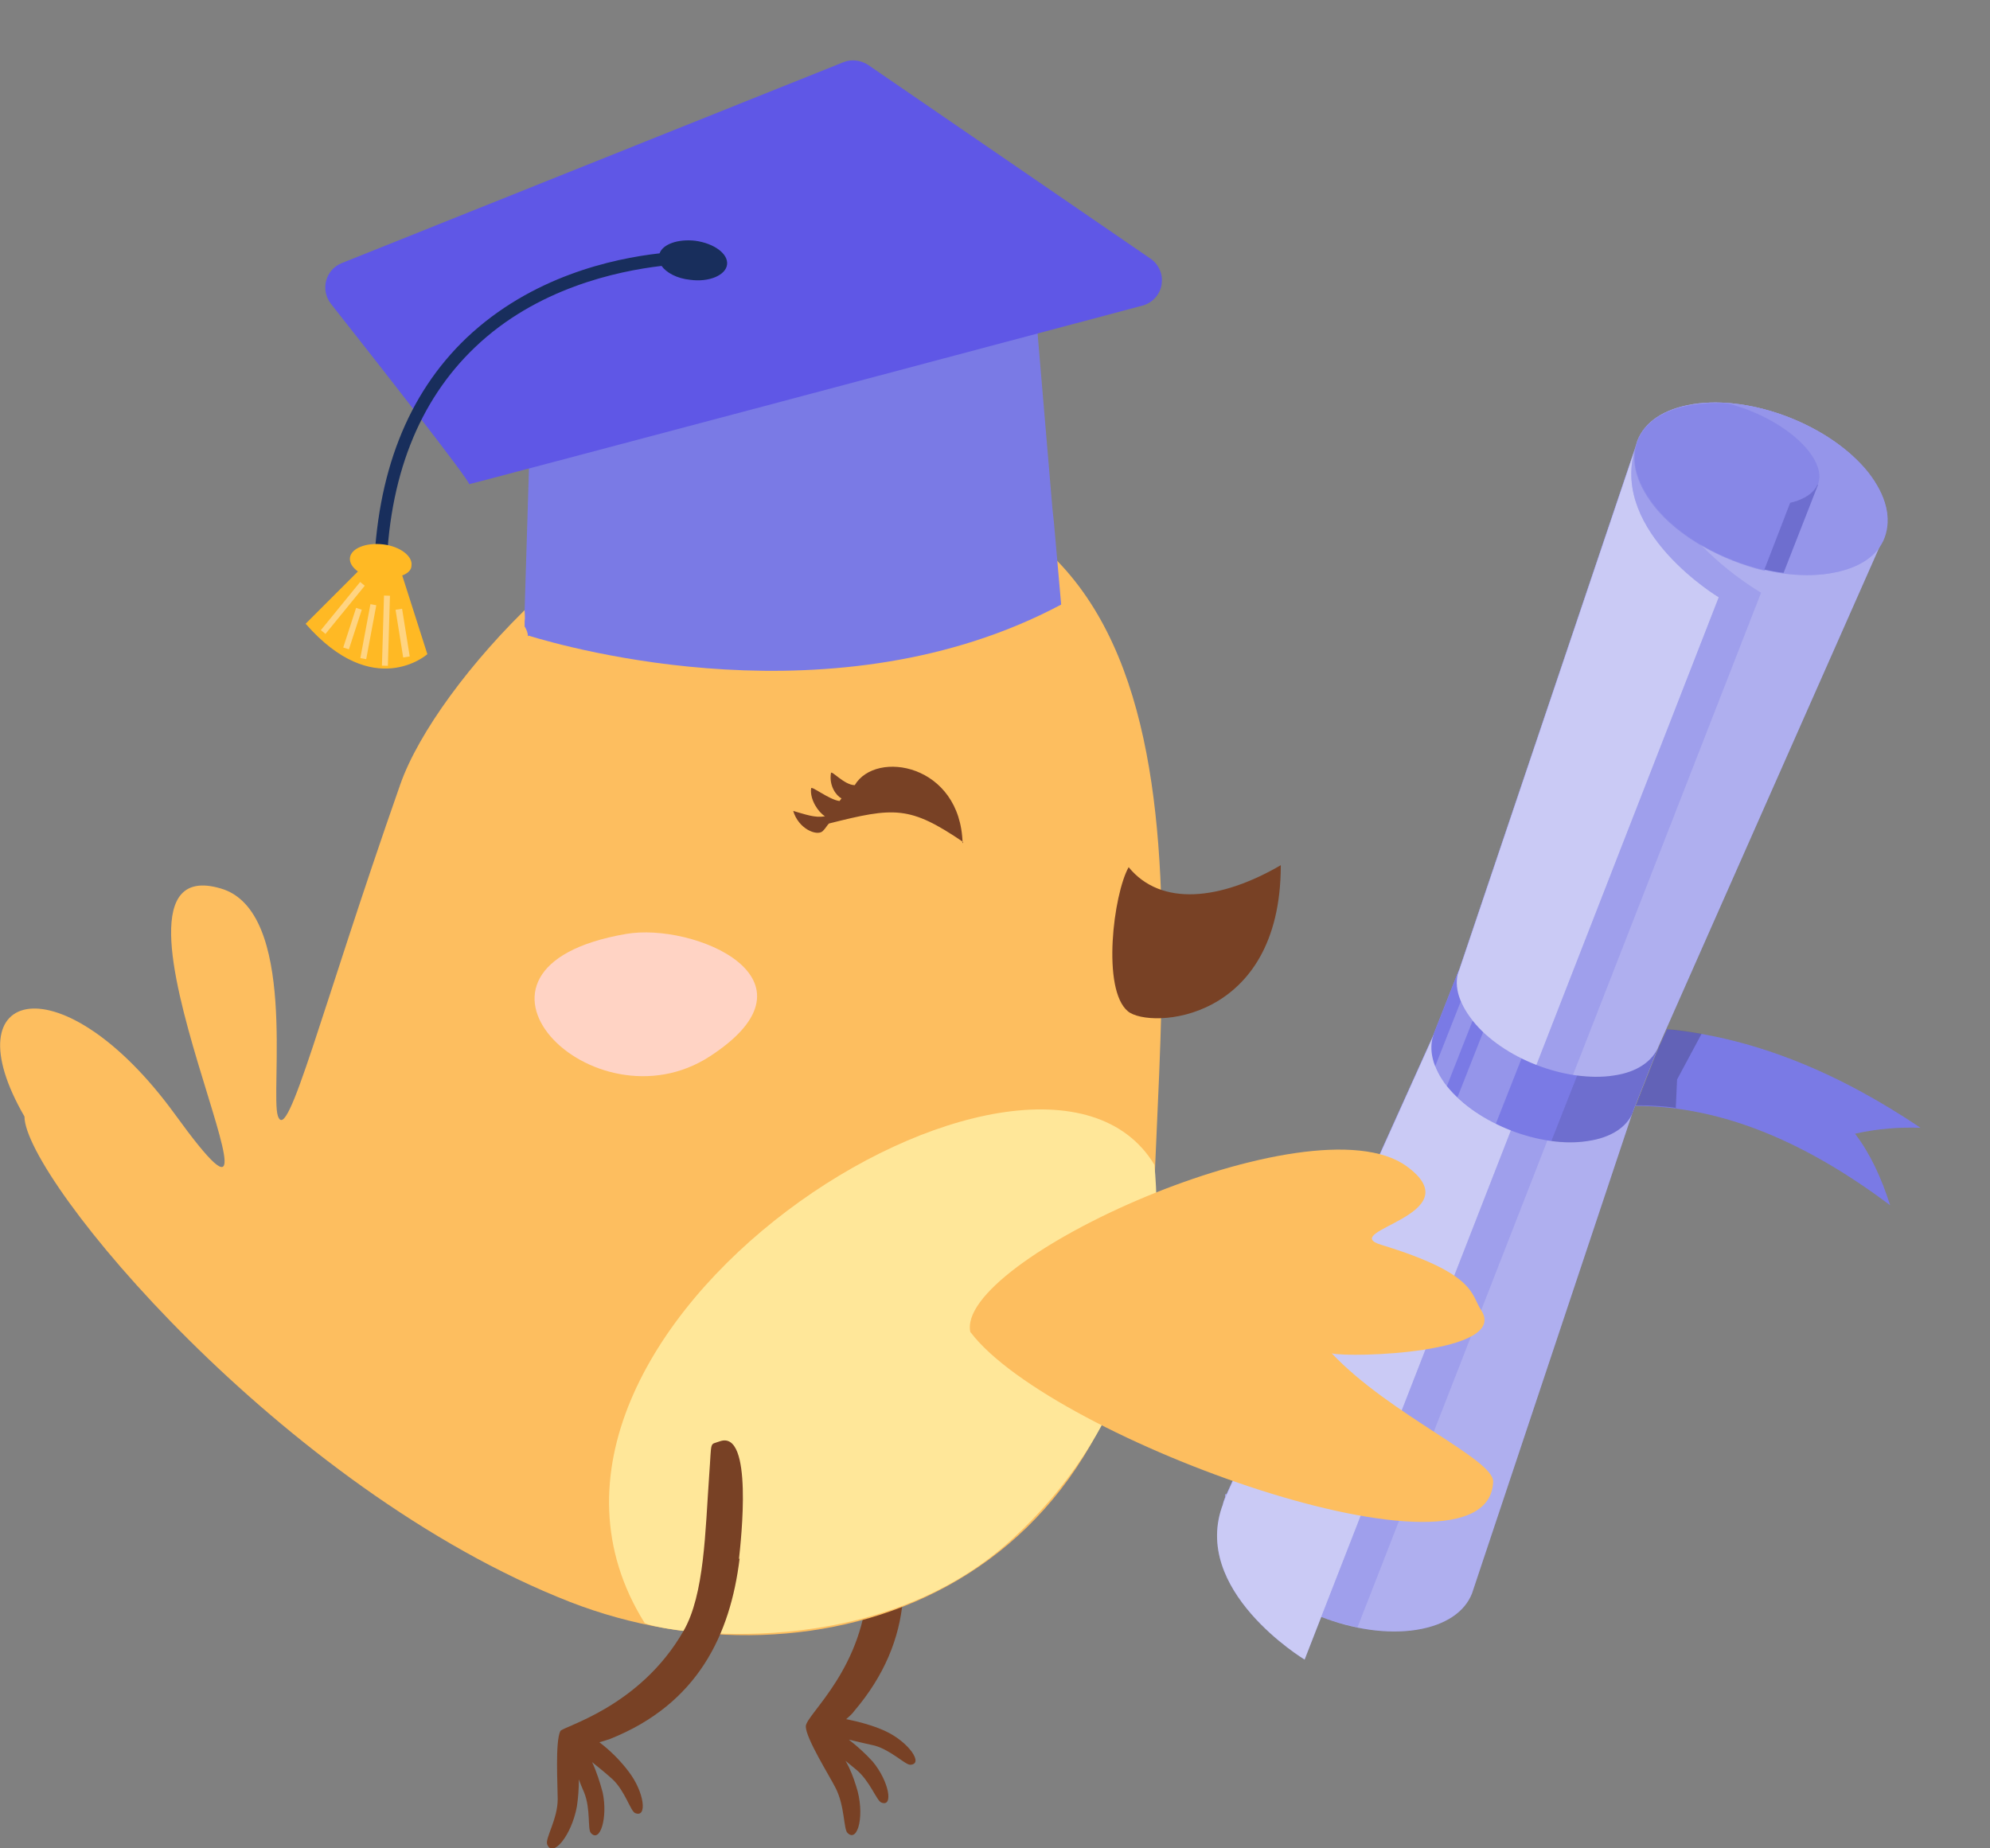 <?xml version="1.0" encoding="UTF-8"?>
<svg id="Layer_2" xmlns="http://www.w3.org/2000/svg" version="1.1" viewBox="0 0 300.8 279.4">
  <rect x="0" y="0" width="300.8" height="279.4" fill="#808080" stroke="none"/>
  <!-- Generator: Adobe Illustrator 29.4.0, SVG Export Plug-In . SVG Version: 2.1.0 Build 152)  -->
  <defs>
    <style>
      .st0 {
        opacity: .6;
      }

      .st0, .st1, .st2, .st3, .st4, .st5, .st6, .st7 {
        isolation: isolate;
      }

      .st0, .st1, .st2, .st4 {
        fill: #fff;
      }

      .st1 {
        opacity: .2;
      }

      .st2 {
        opacity: .4;
      }

      .st8 {
        fill: #5f57e6;
      }

      .st9 {
        fill: #fdbe5f;
      }

      .st9, .st10, .st11, .st12 {
        fill-rule: evenodd;
      }

      .st3 {
        opacity: .1;
      }

      .st10 {
        fill: #ffe799;
      }

      .st4 {
        opacity: .2;
      }

      .st5 {
        opacity: .5;
      }

      .st5, .st13, .st7 {
        fill: #7a7ae5;
      }

      .st14 {
        fill: #182e5c;
      }

      .st15 {
        fill: #ffb924;
      }

      .st6 {
        opacity: .2;
      }

      .st16 {
        fill: #7a7ae5;
      }

      .st11 {
        fill: #ffd3c4;
      }

      .st12 {
        fill: #784125;
      }

      .st7 {
        opacity: .3;
      }

      .st17 {
        fill: #ffd481;
      }
    </style>
  </defs>
  <g id="Layer_2-2">
    <g id="Diploma">
      <g>
        <g>
          <path class="st13" d="M185.4,225.9l31.3-69.5,3.9-9.9,26.5-78.6.4-1.3c1.1-2.8,4-4.8,8.4-5.5,8.9-1.4,20.8,3.2,26.4,10.3,2.8,3.5,3.6,7,2.5,9.7l-34.1,77.1-3.9,9.9-24.3,72.8h0c-1.1,2.8-4,4.8-8.4,5.5-8.9,1.4-20.7-3.2-26.4-10.3-2.8-3.5-3.6-7-2.5-9.8v-.4h.2,0Z"/>
          <path class="st2" d="M185.4,225.9l31.3-69.5,3.9-9.9,26.5-78.6.4-1.3c1.1-2.8,4-4.8,8.4-5.5,8.9-1.4,20.8,3.2,26.4,10.3,2.8,3.5,3.6,7,2.5,9.7l-34.1,77.1-3.9,9.9-24.3,72.8h0c-1.1,2.8-4,4.8-8.4,5.5-8.9,1.4-20.7-3.2-26.4-10.3-2.8-3.5-3.6-7-2.5-9.8v-.4h.2,0Z"/>
          <path class="st7" d="M248.8,64.5c-.5.6-1,1.3-1.3,2.1l-.4,1.3-26.5,78.6-3.9,9.9-31.3,69.5h0v.4c-1.2,2.8-.5,6.2,2.3,9.8,3.9,4.9,10.7,8.6,17.5,9.9l61-156.4s-17.5-9.9-17.4-25.1h0Z"/>
          <path class="st13" d="M256,61.1c-4.5.7-7.4,2.7-8.4,5.5-1.1,2.8-.3,6.2,2.5,9.8,5.6,7.1,17.5,11.7,26.4,10.3,4.5-.7,7.4-2.7,8.4-5.5s.3-6.2-2.5-9.8c-5.6-7-17.5-11.7-26.4-10.3h0Z"/>
        </g>
        <path class="st13" d="M184.9,227.2l.5-1.2h0l31.3-69.5,3.9-9.9,26.5-78.6c-3.6,12.5,12.7,22.3,12.7,22.3l-62.6,160.6s-17.4-10.5-12.3-23.6h0Z"/>
        <path class="st0" d="M184.9,227.2l.5-1.2h0l31.3-69.5,3.9-9.9,26.5-78.6c-3.6,12.5,12.7,22.3,12.7,22.3l-62.6,160.6s-17.4-10.5-12.3-23.6h0Z"/>
        <path class="st4" d="M256,61.1c-4.5.7-7.4,2.7-8.4,5.5-1.1,2.8-.3,6.2,2.5,9.8,5.6,7.1,17.5,11.7,26.4,10.3,4.5-.7,7.4-2.7,8.4-5.5s.3-6.2-2.5-9.8c-5.6-7-17.5-11.7-26.4-10.3h0Z"/>
        <path class="st5" d="M270.6,76c9.5-2.1,2.4-11.9-9.4-15h0c-1.8-.2-3.6,0-5.3.2-4.5.7-7.4,2.7-8.4,5.5-1.1,2.8-.3,6.2,2.5,9.8,3.7,4.7,10.2,8.2,16.7,9.8l3.9-10.1Z"/>
        <path class="st13" d="M274.8,73.3l-5.2,13.3c-1-.1-2-.3-2.9-.5l3.9-10.1c1.4-.3,3.4-1.1,4.1-2.7Z"/>
        <path class="st3" d="M274.8,73.3l-5.2,13.3c-1-.1-2-.3-2.9-.5l3.9-10.1c1.4-.3,3.4-1.1,4.1-2.7Z"/>
      </g>
      <g>
        <path class="st13" d="M247.2,167.2c13.5,0,26.2,5.8,38.5,15-1.3-4.1-3-7.8-5.3-10.8,3.5-.8,6.8-1,9.9-.9-12.2-8.2-24.9-13.6-38.3-14.9l-1.2,2.6-3.5,8.9h0Z"/>
        <path class="st6" d="M253.3,167.6l.2-4.4,3.7-6.9c-1.7-.3-3.5-.6-5.2-.7l-1.2,2.6-3.5,8.9c2,0,4.1.1,6.1.4h0Z"/>
      </g>
      <g>
        <path class="st13" d="M216.7,156.4c-.8,2.2-.2,5,2,7.8,4.6,5.7,14.1,9.4,21.3,8.3,3.5-.5,5.9-2.1,6.8-4.3,0,0,0,0,0-.1l3.9-9.9c-.9,2.2-3.2,3.9-6.8,4.4-7.2,1.1-16.8-2.6-21.3-8.3-2.3-2.9-2.9-5.6-2-7.9l-3.9,9.9s0,0,0,0h0Z"/>
        <path class="st1" d="M230,160c-2.2-1.1-4.2-2.4-5.8-4l-3.9,9.9c1.6,1.5,3.6,2.9,5.8,4l3.9-9.9ZM218.7,164.2s0,0,0,0l3.9-9.9h0c-.8-1-1.4-2-1.8-2.9l-3.9,9.9c.4.9,1,1.9,1.8,2.9h0Z"/>
        <path class="st3" d="M234.5,172.5c1.9.3,3.8.3,5.5,0,3.5-.5,5.9-2.1,6.8-4.3,0,0,0,0,0-.1l3.9-9.9c-.9,2.2-3.2,3.9-6.8,4.4-1.7.3-3.6.2-5.5,0l-3.9,9.9h0Z"/>
      </g>
    </g>
    <g id="Layer_1-2">
      <g>
        <path class="st12" d="M133.7,225.4c4.2,10.7,4.7,22.4-4.6,33.3-.2.3-.6.7-1.2,1.2,2,.4,4.2,1,5.9,1.8,3.5,1.6,5.9,5,3.8,5.1-.8,0-2.9-2.2-5.4-2.9-1.3-.3-2.7-.6-3.9-.9,1.3,1,2.5,2.1,3.6,3.3,2.5,3,3.2,7,1.3,6.2-.7-.3-1.7-3.2-3.7-4.9-.6-.5-1.1-.9-1.7-1.4.7,1.2,1.2,2.5,1.6,3.8,1.4,4.2.3,8.7-1.3,7.1-.6-.6-.4-4.1-1.8-6.8-.9-1.8-4.5-7.5-4.5-9.3s9-8.8,9.4-22.1c.2-6.4-4.1-15-7.6-22.7-2.2-4.9-2.1-4-.9-5.3,3.7-4,9.8,11.8,10.8,14.4h0Z"/>
        <path class="st10" d="M106.5,96.7c-6.3-30.4,13.7-25.7,6.8-8.3,1-1.8,12.4-14.2,14-8.9.6,2,2.6,2.9-1.8,12.6-1.5,3.4,4.4-3.5,7.1-2.8,8.5,2.3-12.5,27.5-26.1,7.4h0Z"/>
        <path class="st9" d="M3.7,168.8c-11.4-19.7,5.8-23.6,22.7-.4,22.9,31.6-15.8-40.7,6.9-34.1,11.8,3.3,7.5,30.9,8.7,34.4,1.5,4.5,6.4-15.6,18.5-50.1,5.5-15.7,31.7-43.4,51.5-45.8,72.8-8.9,64.2,59.1,62.4,108.7-2.1,60.2-51.6,74.9-88.2,60.7C42.5,225.1,3.7,178.1,3.7,168.8h0Z"/>
        <path class="st12" d="M170.6,131.1c4.9,6,13.9,5,23-.3,0,23.8-19.8,24.8-23.1,22.1-4-3.3-2.2-17.7.1-21.8h0c0,0,0,0,0,0Z"/>
        <path class="st12" d="M145.6,127.3c-8.1-5.5-10.4-5.3-20.3-2.8-.3.3-.5.7-.8,1l-.2.2h0c-.9.7-3.6-.4-4.4-3.1,1.8.5,3.3,1.1,4.8.8-1-.6-2.3-2.5-2.1-4.2,0-.5,2.7,1.7,4.3,1.9.1-.1.2-.3.3-.4-.8-.4-1.9-1.9-1.6-3.8,0-.6,2,1.8,3.6,1.8,3.2-5.4,16-3.2,16.3,8.8h0,0Z"/>
        <path class="st10" d="M174.5,176.1c-17.8-29.5-104.6,25-77.1,69.2.6,1,33.2,7.1,54.8-11.9,27.2-24.1,22.2-57,22.3-57.3h0Z"/>
        <path class="st9" d="M146.7,201.4c12.2,16.2,78.4,40,79,22.6.1-3.4-15.6-10.1-24.4-19.4,2.8.7,26.8,0,22.6-6.5-1.6-2.4-.7-5.5-15.1-9.9-6.9-2.1,14-4.5,3.8-11.9-14.4-10.4-68.7,14.3-65.9,25.2h0,0Z"/>
        <path class="st12" d="M111.8,235.6c-1.4,11.5-6.3,22-19.6,27.3-.3.1-.9.3-1.6.5,1.6,1.2,3.2,2.8,4.4,4.4,2.4,3.1,2.9,7.1,1,6.3-.7-.3-1.5-3.3-3.4-5.1-1-.9-2.1-1.8-3.1-2.6.7,1.5,1.2,3.1,1.6,4.6.8,3.8-.4,7.7-1.8,6.1-.5-.6,0-3.6-1-6.1-.3-.7-.6-1.4-.8-2,0,1.4-.1,2.8-.3,4.1-.8,4.4-3.7,7.9-4.5,5.7-.3-.9,1.6-3.8,1.6-6.8,0-2-.4-8.7.4-10.3.4-.7,12-3.6,18.6-15.1,3.2-5.5,3.3-15.2,3.9-23.6.4-5.4,0-4.5,1.6-5.1,5.1-1.8,3.2,15,2.9,17.8h0Z"/>
      </g>
      <path class="st11" d="M107.3,159.7c-17.7,11.5-42.3-13.4-12.7-18.5,10.2-1.8,30.7,6.8,12.7,18.5h0Z"/>
    </g>
    <g>
      <path class="st16" d="M79.8,96.2c0-.5-.2-1-.5-1.5,0,0,0,0,0-.1,0,0,0-.1,0-.2,0,0,0-.2,0-.3,0,0,0,0,0-.2.1-.5,0-1.1,0-1.6,0,0,0,0,0,0l1-32.8,75.9-16.6,2.9,34.2.2,1.8,1.1,12.5c-34,18.1-74.6,6.5-80.5,4.7h0Z"/>
      <path class="st8" d="M175.6,42.9h0c-.2,1.6-1.4,2.9-2.9,3.3-16.1,4.3-102.3,27.2-101.8,27,.4-.2-14.2-18.8-20.9-27.3-1.6-2.1-.8-5.1,1.6-6.1L127.5,9.4c1.2-.5,2.6-.3,3.7.4l42.7,29.3c1.2.8,1.9,2.3,1.7,3.7h0Z"/>
      <g>
        <path class="st14" d="M70.5,51.1c9.8-9.3,22.1-12,29.2-12.8.5-1.4,2.8-2.2,5.4-1.9,2.9.4,5,2,4.8,3.6s-2.7,2.7-5.6,2.3c-2-.2-3.6-1.1-4.3-2.1-6.8.8-18.9,3.4-28.2,12.3-8.5,8.1-13.1,19.7-13.4,34.4h-1.9c.4-15.3,5.1-27.3,14-35.8h0Z"/>
        <path class="st15" d="M54.1,86.4c-.8-.6-1.3-1.3-1.2-2.1.2-1.4,2.4-2.3,5-2s4.5,1.8,4.3,3.2c0,.7-.6,1.2-1.4,1.5l3.8,11.9s-8.1,7.2-18.4-4.6l8-8h0Z"/>
        <rect class="st17" x="60.4" y="92" width="1" height="7.3" transform="translate(-14.4 10.9) rotate(-9.1)"/>
        <rect class="st17" x="53" y="94.7" width="10.6" height=".9" transform="translate(-38.5 150.8) rotate(-88.3)"/>
        <rect class="st17" x="51.6" y="95.2" width="8.3" height=".9" transform="translate(-48.6 132.7) rotate(-79.4)"/>
        <rect class="st17" x="50.2" y="94.6" width="6.3" height=".9" transform="translate(-53.6 116.4) rotate(-72)"/>
        <rect class="st17" x="47.1" y="91.4" width="9.4" height=".9" transform="translate(-52.1 74) rotate(-50.8)"/>
      </g>
    </g>
  </g>
</svg>